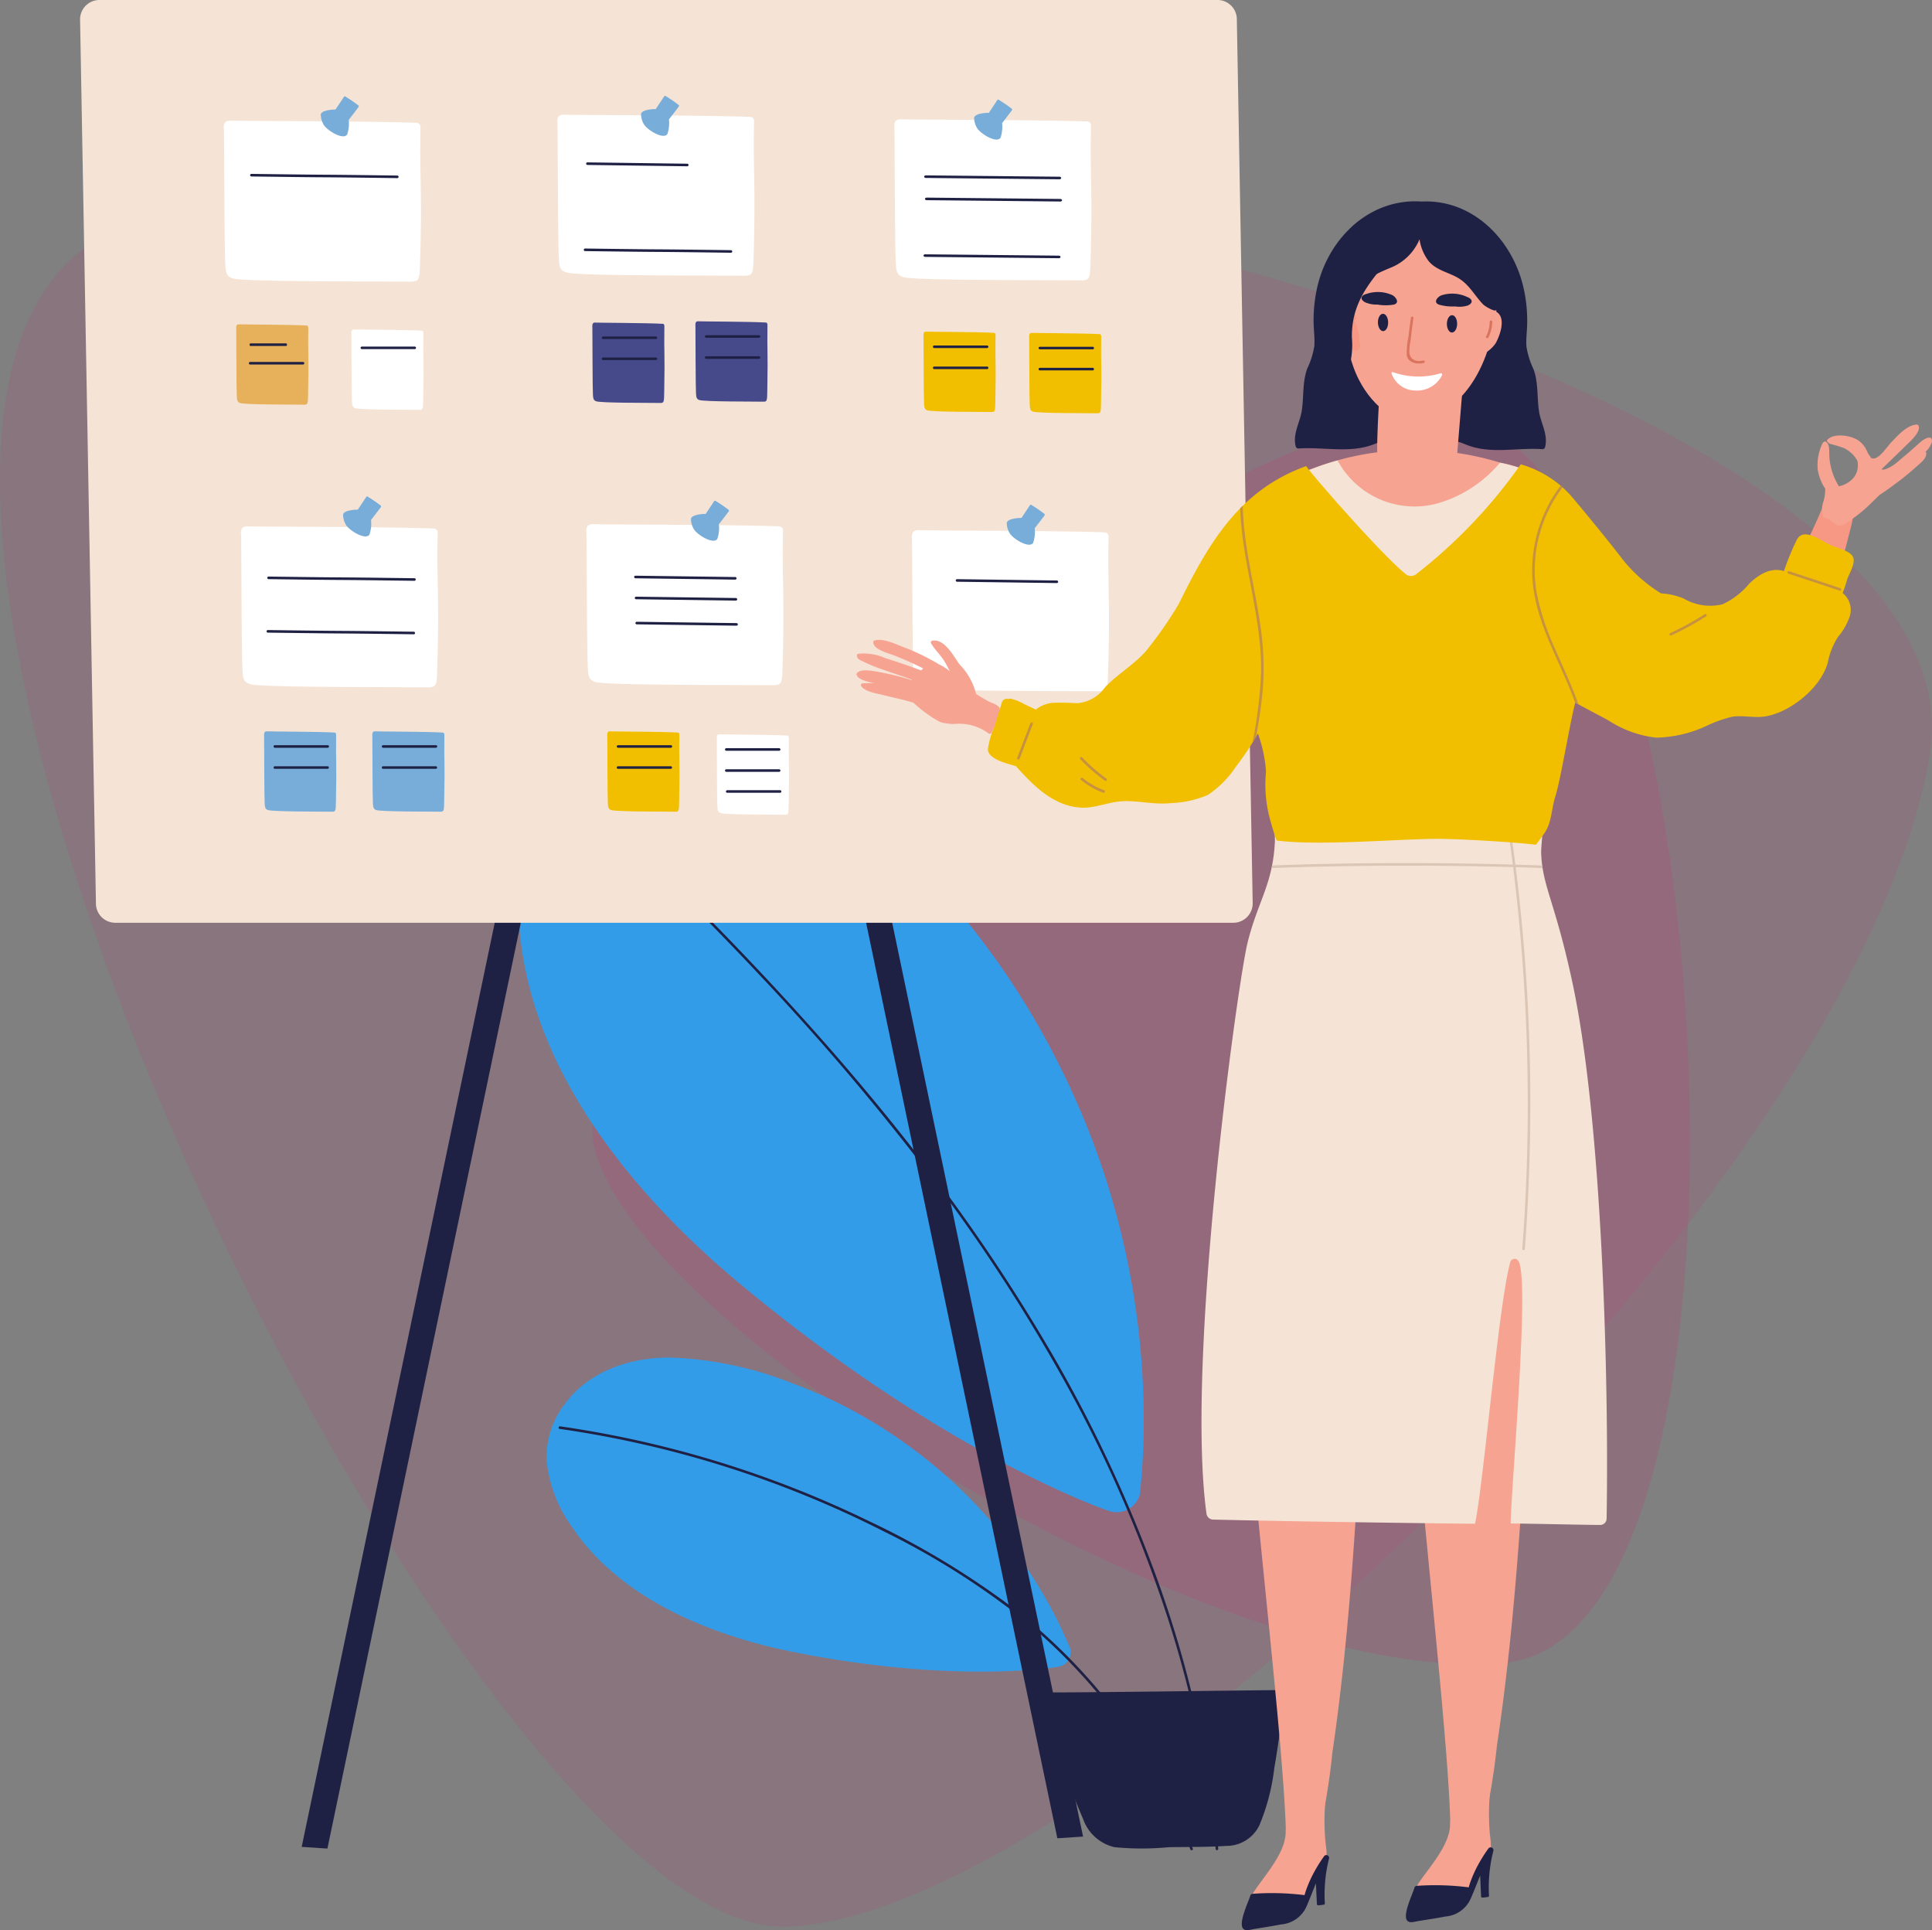 <svg xmlns="http://www.w3.org/2000/svg" width="207.234" height="207" viewBox="0 0 207.234 207">
  <rect x="0" y="0" width="207.234" height="207" fill="#808080" stroke="none"/>
  <g id="Grupo_58709" data-name="Grupo 58709" transform="translate(-437.693 -2093.205)">
    <g id="Grupo_57982" data-name="Grupo 57982" transform="translate(416.977 2110.315)">
      <g id="Grupo_57983" data-name="Grupo 57983" transform="translate(0 0)">
        <path id="Trazado_100598" data-name="Trazado 100598" d="M123.468,0c32.157.283,105.341,144.661,77.62,177.259S-7.646,172.151.251,125.582,91.312-.281,123.468,0Z" transform="translate(227.95 189.509) rotate(180)" fill="#bf3976" opacity="0.15" style="isolation: isolate"/>
        <path id="Trazado_100598-2" data-name="Trazado 100598" d="M78.622,0C99.1.181,145.7,92.118,128.049,112.876S-4.869,109.623.16,79.968,58.145-.179,78.622,0Z" transform="matrix(-0.259, -0.966, 0.966, -0.259, 104.871, 182.105)" fill="#bf3976" opacity="0.2" style="isolation: isolate"/>
      </g>
    </g>
    <g id="Grupo_57981" data-name="Grupo 57981" transform="translate(446.285 2093.205)">
      <g id="Grupo_57978" data-name="Grupo 57978" transform="translate(47.013 78.858)">
        <path id="Trazado_112073" data-name="Trazado 112073" d="M3109.021,1669.682c1.28,15.436,12.368,28.723,23.754,38.176,22.014,18.278,39.106,24.215,39.779,24.358a2.572,2.572,0,0,0,3.03-1.966c.174-1.81.3-3.626.367-5.443a84.922,84.922,0,0,0-9.232-40.89,83.387,83.387,0,0,0-11.685-17.366c-4.74-5.435-10.229-10.619-16.563-14.149-6.17-3.437-13.771-4.854-20.362-1.7a15.217,15.217,0,0,0-7.356,7.01A23.514,23.514,0,0,0,3109.021,1669.682Z" transform="translate(-3108.904 -1648.945)" fill="#339ce9"/>
        <path id="Trazado_112074" data-name="Trazado 112074" d="M3122.384,1908.286c5.2,7.955,15.058,11.887,23.96,13.664,17.213,3.436,28.167,1.65,28.572,1.53a1.578,1.578,0,0,0,1.061-1.945c-.434-1.027-.894-2.045-1.39-3.044a52.092,52.092,0,0,0-16.917-19.367,51.125,51.125,0,0,0-11.374-5.959,39.332,39.332,0,0,0-13.067-2.8c-4.333-.054-8.847,1.4-11.483,5.025a9.333,9.333,0,0,0-1.922,5.93A14.417,14.417,0,0,0,3122.384,1908.286Z" transform="translate(-3116.799 -1823.629)" fill="#339ce9"/>
        <path id="Trazado_112075" data-name="Trazado 112075" d="M3125.677,1664.816c6.6,6.21,13.1,12.526,19.353,19.081,6.2,6.491,12.154,13.215,17.7,20.272a191.131,191.131,0,0,1,15.292,22.406,149.375,149.375,0,0,1,11.309,24.137,119.748,119.748,0,0,1,6.254,25.77q.206,1.665.36,3.335a.138.138,0,0,1-.275.025,117.017,117.017,0,0,0-5.581-26.1,145.352,145.352,0,0,0-10.877-24.511,184.9,184.9,0,0,0-14.709-22.321,265.673,265.673,0,0,0-17.573-20.608c-6.114-6.517-12.482-12.791-18.961-18.942q-1.231-1.169-2.468-2.332C3125.371,1664.907,3125.547,1664.694,3125.677,1664.816Z" transform="translate(-3120.879 -1660.402)" fill="#1f2144"/>
        <path id="Trazado_112076" data-name="Trazado 112076" d="M3124.679,1917.048a112.288,112.288,0,0,1,33.159,10.182,88.822,88.822,0,0,1,15.037,9.01,60.793,60.793,0,0,1,19.66,26.1c.065.166-.2.238-.267.073a60.691,60.691,0,0,0-18.326-24.983,82.913,82.913,0,0,0-14.575-9.127,111.742,111.742,0,0,0-34.762-10.984C3124.43,1917.289,3124.505,1917.023,3124.679,1917.048Z" transform="translate(-3120.193 -1842.935)" fill="#1f2144"/>
        <path id="Trazado_112077" data-name="Trazado 112077" d="M3313.51,2019.393c6.166-.01,20.288-.217,24.6-.253.4,0,.664-.3.6.221-.327,2.718-.654,5.439-1.126,8.121a22.789,22.789,0,0,1-1.6,6.154,3.92,3.92,0,0,1-3.567,2.216c-2.067.14-4.15.1-6.219.142a29.685,29.685,0,0,1-5.757-.006,4.7,4.7,0,0,1-3.371-3.029,58.99,58.99,0,0,1-2.47-6.793,56.428,56.428,0,0,1-1.7-6.55C3312.8,2019.1,3313.109,2019.394,3313.51,2019.393Z" transform="translate(-3256.5 -1916.743)" fill="#1f2144"/>
      </g>
      <path id="Trazado_112078" data-name="Trazado 112078" d="M3027.58,1741.967l-2.759-.182,27.012-129.289,2.758.182Z" transform="translate(-3001.052 -1543.714)" fill="#1f2144"/>
      <path id="Trazado_112079" data-name="Trazado 112079" d="M3247.334,1737.967l2.758-.182L3223.082,1608.5l-2.759.182Z" transform="translate(-3142.51 -1540.819)" fill="#1f2144"/>
      <g id="Grupo_57979" data-name="Grupo 57979" transform="translate(0 0)">
        <path id="Trazado_112080" data-name="Trazado 112080" d="M3062.578,1462.636H2942.56a2.076,2.076,0,0,1-2.03-2.119l-1.7-94.724a2.076,2.076,0,0,1,2.03-2.119h120.018a2.076,2.076,0,0,1,2.03,2.119l1.7,94.724A2.076,2.076,0,0,1,3062.578,1462.636Z" transform="translate(-2938.832 -1363.674)" fill="#f5e4d5"/>
        <path id="Trazado_112081" data-name="Trazado 112081" d="M3145.1,1408.833a.422.422,0,0,0-.415-.415c-4.78-.182-18.846-.188-19.949-.23-.909-.035-.72.8-.718.947.046,3.328.037,13.128.165,14.741.057.717.167,1.076.9,1.255,1.4.34,15.422.286,18.875.322,1.094.011,1.036-.288,1.094-2.131C3145.289,1415.648,3144.978,1414.408,3145.1,1408.833Z" transform="translate(-3072.811 -1395.883)" fill="#fff"/>
        <path id="Trazado_112082" data-name="Trazado 112082" d="M3275.855,1410.628a.421.421,0,0,0-.414-.415c-4.779-.182-18.846-.188-19.949-.23-.909-.035-.72.8-.718.947.045,3.329.037,13.129.165,14.741.057.717.166,1.076.9,1.255,1.4.34,15.422.286,18.874.322,1.095.012,1.037-.288,1.095-2.13C3276.049,1417.443,3275.737,1416.2,3275.855,1410.628Z" transform="translate(-3167.425 -1397.181)" fill="#fff"/>
        <path id="Trazado_112083" data-name="Trazado 112083" d="M3156.345,1567.689a.421.421,0,0,0-.415-.415c-4.779-.182-18.846-.188-19.948-.23-.909-.035-.72.8-.718.947.045,3.328.037,13.128.165,14.741.056.717.166,1.076.9,1.255,1.4.34,15.422.286,18.875.322,1.094.012,1.037-.288,1.094-2.131C3156.539,1574.5,3156.228,1573.263,3156.345,1567.689Z" transform="translate(-3080.951 -1510.826)" fill="#fff"/>
        <path id="Trazado_112084" data-name="Trazado 112084" d="M3022.354,1568.528a.422.422,0,0,0-.415-.415c-4.779-.182-18.846-.188-19.949-.23-.908-.035-.72.8-.718.947.045,3.328.037,13.128.165,14.741.057.717.166,1.076.9,1.255,1.4.34,15.423.286,18.875.322,1.094.012,1.037-.288,1.094-2.131C3022.548,1575.343,3022.236,1574.1,3022.354,1568.528Z" transform="translate(-2984 -1511.433)" fill="#fff"/>
        <path id="Trazado_112085" data-name="Trazado 112085" d="M3015.7,1411.128a.422.422,0,0,0-.415-.415c-4.78-.182-18.847-.188-19.95-.23-.909-.035-.719.8-.717.947.045,3.328.037,13.128.165,14.741.057.718.166,1.076.9,1.255,1.4.34,15.422.286,18.875.322,1.094.011,1.037-.288,1.094-2.131C3015.9,1417.942,3015.586,1416.7,3015.7,1411.128Z" transform="translate(-2979.188 -1397.542)" fill="#fff"/>
        <path id="Trazado_112086" data-name="Trazado 112086" d="M3282.675,1570.027a.422.422,0,0,0-.415-.415c-4.78-.182-18.846-.188-19.949-.23-.909-.035-.72.8-.718.947.045,3.328.037,13.129.165,14.741.057.717.166,1.076.9,1.255,1.395.34,15.422.286,18.875.322,1.094.011,1.036-.288,1.094-2.131C3282.869,1576.842,3282.558,1575.6,3282.675,1570.027Z" transform="translate(-3172.36 -1512.517)" fill="#fff"/>
        <path id="Trazado_112087" data-name="Trazado 112087" d="M3157.321,1410.97a17.542,17.542,0,0,0-1.571,2.136c-.094.152.145.29.239.139a17.115,17.115,0,0,1,1.527-2.08C3157.632,1411.031,3157.437,1410.835,3157.321,1410.97Z" transform="translate(-3095.772 -1397.863)" fill="#fff"/>
        <path id="Trazado_112088" data-name="Trazado 112088" d="M3160.5,1401.822a15.767,15.767,0,0,0-1.409-.963c-.1-.063-.165.073-.26.219-.182.281-.61.914-.794,1.192-.114-.022-1.467.026-1.573.512a2.155,2.155,0,0,0,.331,1.146c.431.648,2.109,1.632,2.5,1.008a3.62,3.62,0,0,0,.166-1.565q.536-.685,1.059-1.381A.138.138,0,0,0,3160.5,1401.822Z" transform="translate(-3096.297 -1390.568)" fill="#78add9"/>
        <path id="Trazado_112089" data-name="Trazado 112089" d="M3180.365,1574.387a17.655,17.655,0,0,0-1.571,2.137c-.094.152.145.29.239.14a17.1,17.1,0,0,1,1.528-2.081C3180.676,1574.448,3180.481,1574.252,3180.365,1574.387Z" transform="translate(-3112.446 -1516.106)" fill="#fff"/>
        <path id="Trazado_112090" data-name="Trazado 112090" d="M3179.877,1558.905a15.693,15.693,0,0,0-1.41-.964c-.1-.063-.165.073-.26.219-.182.282-.609.914-.794,1.192-.114-.022-1.467.026-1.573.513a2.16,2.16,0,0,0,.331,1.146c.432.648,2.11,1.632,2.5,1.008a3.622,3.622,0,0,0,.165-1.565q.537-.685,1.059-1.381A.138.138,0,0,0,3179.877,1558.905Z" transform="translate(-3110.318 -1504.229)" fill="#78add9"/>
        <path id="Trazado_112091" data-name="Trazado 112091" d="M3041.706,1566.393a17.632,17.632,0,0,0-1.571,2.137c-.094.151.145.29.239.14a17.12,17.12,0,0,1,1.527-2.081C3042.017,1566.454,3041.822,1566.257,3041.706,1566.393Z" transform="translate(-3012.116 -1510.322)" fill="#fff"/>
        <path id="Trazado_112092" data-name="Trazado 112092" d="M3044.885,1557.244a15.644,15.644,0,0,0-1.41-.964c-.1-.063-.164.073-.259.219-.183.281-.609.914-.794,1.192-.113-.022-1.466.025-1.573.513a2.161,2.161,0,0,0,.331,1.146c.432.648,2.111,1.632,2.5,1.008a3.611,3.611,0,0,0,.166-1.565q.537-.685,1.058-1.381A.138.138,0,0,0,3044.885,1557.244Z" transform="translate(-3012.641 -1503.027)" fill="#78add9"/>
        <path id="Trazado_112093" data-name="Trazado 112093" d="M3286.581,1412.431a17.644,17.644,0,0,0-1.571,2.136c-.094.151.145.29.239.14a17.176,17.176,0,0,1,1.527-2.081C3286.891,1412.492,3286.7,1412.3,3286.581,1412.431Z" transform="translate(-3189.3 -1398.92)" fill="#fff"/>
        <path id="Trazado_112094" data-name="Trazado 112094" d="M3289.76,1403.282a15.676,15.676,0,0,0-1.41-.963c-.1-.064-.165.073-.259.219-.183.281-.609.914-.794,1.192-.113-.022-1.466.025-1.573.512a2.154,2.154,0,0,0,.331,1.146c.432.648,2.109,1.632,2.5,1.008a3.628,3.628,0,0,0,.166-1.566q.536-.685,1.058-1.381A.138.138,0,0,0,3289.76,1403.282Z" transform="translate(-3189.825 -1391.625)" fill="#78add9"/>
        <path id="Trazado_112095" data-name="Trazado 112095" d="M3299.235,1569.6a17.543,17.543,0,0,0-1.571,2.137c-.095.151.145.29.239.14a17.087,17.087,0,0,1,1.528-2.081C3299.545,1569.666,3299.35,1569.469,3299.235,1569.6Z" transform="translate(-3198.456 -1512.646)" fill="#fff"/>
        <path id="Trazado_112096" data-name="Trazado 112096" d="M3302.413,1560.456a15.6,15.6,0,0,0-1.409-.963c-.1-.063-.165.073-.259.219-.183.282-.61.914-.794,1.192-.114-.022-1.466.026-1.573.513a2.167,2.167,0,0,0,.331,1.146c.432.648,2.11,1.632,2.5,1.008a3.621,3.621,0,0,0,.166-1.565c.357-.457.712-.916,1.058-1.381A.138.138,0,0,0,3302.413,1560.456Z" transform="translate(-3198.981 -1505.351)" fill="#78add9"/>
        <path id="Trazado_112097" data-name="Trazado 112097" d="M3033.057,1411.165a17.667,17.667,0,0,0-1.571,2.136c-.094.151.145.29.239.14a17.117,17.117,0,0,1,1.528-2.081C3033.368,1411.226,3033.173,1411.03,3033.057,1411.165Z" transform="translate(-3005.858 -1398.004)" fill="#fff"/>
        <path id="Trazado_112098" data-name="Trazado 112098" d="M3036.236,1402.016a15.537,15.537,0,0,0-1.41-.964c-.1-.063-.165.073-.259.219-.183.282-.61.914-.794,1.192-.114-.022-1.467.025-1.573.512a2.169,2.169,0,0,0,.331,1.146c.432.648,2.11,1.632,2.5,1.007a3.627,3.627,0,0,0,.166-1.565q.536-.685,1.058-1.381A.138.138,0,0,0,3036.236,1402.016Z" transform="translate(-3006.383 -1390.708)" fill="#78add9"/>
        <path id="Trazado_112099" data-name="Trazado 112099" d="M3020.606,1431.317c-11.334-.151-4.314-.027-15.648-.178a.138.138,0,0,0,0,.277c11.333.151,4.314.026,15.648.177A.138.138,0,0,0,3020.606,1431.317Z" transform="translate(-2986.582 -1412.49)" fill="#1f2144"/>
        <path id="Trazado_112100" data-name="Trazado 112100" d="M3027.255,1587.544c-11.333-.151-4.313-.027-15.647-.178a.138.138,0,0,0,0,.276c11.334.151,4.314.027,15.647.178A.138.138,0,0,0,3027.255,1587.544Z" transform="translate(-2991.393 -1525.531)" fill="#1f2144"/>
        <path id="Trazado_112101" data-name="Trazado 112101" d="M3027,1608.294c-11.333-.151-4.313-.027-15.647-.178a.138.138,0,0,0,0,.277c11.334.151,4.314.027,15.647.178A.138.138,0,0,0,3027,1608.294Z" transform="translate(-2991.213 -1540.545)" fill="#1f2144"/>
        <path id="Trazado_112102" data-name="Trazado 112102" d="M3146.055,1426.815l-10.707-.143a.138.138,0,0,0,0,.276l10.707.143A.138.138,0,0,0,3146.055,1426.815Z" transform="translate(-3080.929 -1409.258)" fill="#1f2144"/>
        <path id="Trazado_112103" data-name="Trazado 112103" d="M3164.68,1587.171l-10.706-.143a.138.138,0,0,0,0,.277l10.706.143A.138.138,0,0,0,3164.68,1587.171Z" transform="translate(-3094.406 -1525.286)" fill="#1f2144"/>
        <path id="Trazado_112104" data-name="Trazado 112104" d="M3164.93,1595.3l-10.707-.143a.138.138,0,0,0,0,.276l10.707.143A.138.138,0,0,0,3164.93,1595.3Z" transform="translate(-3094.586 -1531.165)" fill="#1f2144"/>
        <path id="Trazado_112105" data-name="Trazado 112105" d="M3165.181,1605.046l-10.707-.143a.138.138,0,0,0,0,.276l10.707.143A.138.138,0,0,0,3165.181,1605.046Z" transform="translate(-3094.768 -1538.22)" fill="#1f2144"/>
        <path id="Trazado_112106" data-name="Trazado 112106" d="M3280.869,1431.859l-14.34-.143c-.238,0-.238.274,0,.276l14.34.143C3281.107,1432.138,3281.107,1431.861,3280.869,1431.859Z" transform="translate(-3175.814 -1412.907)" fill="#1f2144"/>
        <path id="Trazado_112107" data-name="Trazado 112107" d="M3281.2,1440.484l-14.34-.143c-.239,0-.239.274,0,.276l14.34.143C3281.442,1440.763,3281.442,1440.486,3281.2,1440.484Z" transform="translate(-3176.056 -1419.148)" fill="#1f2144"/>
        <path id="Trazado_112108" data-name="Trazado 112108" d="M3280.622,1462.484l-14.34-.143c-.239,0-.239.274,0,.276l14.34.143C3280.86,1462.763,3280.86,1462.487,3280.622,1462.484Z" transform="translate(-3175.635 -1435.067)" fill="#1f2144"/>
        <path id="Trazado_112109" data-name="Trazado 112109" d="M3150.08,1460.267c-11.334-.151-4.314-.026-15.648-.177a.138.138,0,0,0,0,.276c11.334.151,4.314.026,15.648.177A.138.138,0,0,0,3150.08,1460.267Z" transform="translate(-3080.266 -1433.437)" fill="#1f2144"/>
        <path id="Trazado_112110" data-name="Trazado 112110" d="M3289.468,1588.514l-10.707-.143a.138.138,0,0,0,0,.276l10.707.143A.138.138,0,0,0,3289.468,1588.514Z" transform="translate(-3184.698 -1526.258)" fill="#1f2144"/>
        <path id="Trazado_112111" data-name="Trazado 112111" d="M3051.8,1491.861c0-.132-.072-.233-.152-.237-1.751-.1-6.906-.107-7.31-.132-.333-.02-.264.456-.263.542.016,1.9.013,6.256.06,7.177.021.41.061.615.331.718.511.194,5.652.164,6.917.184.4.006.38-.165.4-1.219C3051.867,1494.507,3051.753,1495.048,3051.8,1491.861Z" transform="translate(-3014.975 -1456.159)" fill="#fff"/>
        <path id="Trazado_112112" data-name="Trazado 112112" d="M3193.607,1648.937c0-.132-.071-.232-.152-.237-1.751-.1-6.906-.108-7.311-.132-.333-.02-.264.456-.263.542.017,1.9.013,6.256.06,7.177.021.41.061.615.331.718.511.195,5.651.164,6.917.185.4.006.38-.165.4-1.219C3193.677,1651.583,3193.563,1652.124,3193.607,1648.937Z" transform="translate(-3117.584 -1569.814)" fill="#fff"/>
        <path id="Trazado_112113" data-name="Trazado 112113" d="M3185.3,1488.694c0-.132-.071-.232-.152-.237-1.751-.1-6.906-.108-7.311-.132-.333-.02-.264.456-.263.542.017,1.9.014,6.256.06,7.178.021.41.061.615.331.718.511.194,5.651.163,6.917.184.4.007.38-.164.4-1.218C3185.366,1491.34,3185.253,1491.881,3185.3,1488.694Z" transform="translate(-3111.571 -1453.868)" fill="#464a8a"/>
        <path id="Trazado_112114" data-name="Trazado 112114" d="M3007.129,1489.861c0-.132-.071-.233-.152-.237-1.751-.1-6.906-.108-7.311-.132-.333-.02-.264.456-.263.542.017,1.9.013,6.255.06,7.177.021.41.061.615.331.718.511.195,5.652.164,6.917.184.4.006.38-.165.4-1.218C3007.2,1492.507,3007.086,1493.048,3007.129,1489.861Z" transform="translate(-2982.655 -1454.712)" fill="#e7b05b"/>
        <path id="Trazado_112115" data-name="Trazado 112115" d="M3053.495,1498.121l-5.667,0a.138.138,0,0,0,0,.276l5.667,0A.138.138,0,0,0,3053.495,1498.121Z" transform="translate(-3017.602 -1460.954)" fill="#1f2144"/>
        <path id="Trazado_112116" data-name="Trazado 112116" d="M3181.412,1493.983l5.667,0a.138.138,0,0,0,0-.276l-5.667,0A.138.138,0,0,0,3181.412,1493.983Zm5.667,1.985-5.667,0a.138.138,0,0,0,0,.276l5.667,0A.138.138,0,0,0,3187.078,1495.967Z" transform="translate(-3114.258 -1457.761)" fill="#1f2144"/>
        <path id="Trazado_112117" data-name="Trazado 112117" d="M3151.107,1647.77c0-.132-.071-.232-.152-.237-1.751-.1-6.907-.107-7.311-.131-.333-.02-.263.456-.262.541.016,1.9.013,6.256.06,7.178.021.41.061.615.331.718.511.194,5.652.164,6.917.184.4.007.38-.164.4-1.218C3151.177,1650.416,3151.063,1650.957,3151.107,1647.77Z" transform="translate(-3086.833 -1568.97)" fill="#f1bf00"/>
        <path id="Trazado_112118" data-name="Trazado 112118" d="M3147.222,1653.058l5.667,0a.138.138,0,0,0,0-.276l-5.667,0A.138.138,0,0,0,3147.222,1653.058Zm5.667,1.984-5.667,0a.138.138,0,0,0,0,.276l5.667,0A.138.138,0,0,0,3152.889,1655.043Z" transform="translate(-3089.52 -1572.864)" fill="#1f2144"/>
        <path id="Trazado_112119" data-name="Trazado 112119" d="M3059.94,1647.77c0-.132-.071-.232-.152-.237-1.751-.1-6.906-.107-7.311-.131-.333-.02-.264.456-.263.541.017,1.9.013,6.256.06,7.178.021.41.061.615.331.718.512.194,5.652.164,6.917.184.4.007.379-.164.4-1.218C3060.011,1650.416,3059.9,1650.957,3059.94,1647.77Z" transform="translate(-3020.867 -1568.97)" fill="#78add9"/>
        <path id="Trazado_112120" data-name="Trazado 112120" d="M3056.055,1653.058l5.667,0a.138.138,0,0,0,0-.276l-5.667,0A.138.138,0,0,0,3056.055,1653.058Zm5.667,1.984-5.667,0a.138.138,0,0,0,0,.276l5.667,0A.138.138,0,0,0,3061.722,1655.043Z" transform="translate(-3023.554 -1572.864)" fill="#1f2144"/>
        <path id="Trazado_112121" data-name="Trazado 112121" d="M3017.94,1647.77c0-.132-.071-.232-.152-.237-1.751-.1-6.906-.107-7.31-.131-.333-.02-.264.456-.263.541.016,1.9.013,6.256.06,7.178.021.41.061.615.33.718.511.194,5.652.164,6.917.184.4.007.38-.164.4-1.218C3018.011,1650.416,3017.9,1650.957,3017.94,1647.77Z" transform="translate(-2990.478 -1568.97)" fill="#78add9"/>
        <path id="Trazado_112122" data-name="Trazado 112122" d="M3014.055,1653.058l5.667,0a.138.138,0,0,0,0-.276l-5.667,0A.138.138,0,0,0,3014.055,1653.058Zm5.667,1.984-5.667,0a.138.138,0,0,0,0,.276l5.667,0A.138.138,0,0,0,3019.722,1655.043Z" transform="translate(-2993.165 -1572.864)" fill="#1f2144"/>
        <path id="Trazado_112123" data-name="Trazado 112123" d="M3145.3,1489.194c0-.132-.071-.232-.152-.237-1.752-.1-6.906-.108-7.31-.132-.333-.02-.264.457-.263.542.017,1.9.014,6.256.06,7.177.021.41.061.615.331.718.511.194,5.651.163,6.917.184.4.007.379-.165.4-1.218C3145.367,1491.84,3145.253,1492.381,3145.3,1489.194Z" transform="translate(-3082.628 -1454.229)" fill="#464a8a"/>
        <path id="Trazado_112124" data-name="Trazado 112124" d="M3141.411,1494.483l5.667,0a.138.138,0,0,0,0-.276l-5.667,0A.138.138,0,0,0,3141.411,1494.483Zm5.667,1.984-5.667,0a.138.138,0,0,0,0,.276l5.667,0A.138.138,0,0,0,3147.078,1496.467Z" transform="translate(-3085.315 -1458.123)" fill="#1f2144"/>
        <path id="Trazado_112125" data-name="Trazado 112125" d="M3273.8,1492.695c0-.132-.071-.232-.152-.237-1.752-.1-6.907-.108-7.311-.132-.333-.02-.264.457-.263.542.017,1.9.013,6.256.06,7.178.021.41.061.615.331.718.511.194,5.652.163,6.917.184.4.007.379-.165.4-1.218C3273.867,1495.34,3273.753,1495.881,3273.8,1492.695Z" transform="translate(-3175.607 -1456.762)" fill="#f1bf00"/>
        <path id="Trazado_112126" data-name="Trazado 112126" d="M3269.912,1497.983l5.667,0a.138.138,0,0,0,0-.276l-5.667,0A.138.138,0,0,0,3269.912,1497.983Zm5.667,1.984-5.667,0a.138.138,0,0,0,0,.276l5.667,0A.138.138,0,0,0,3275.578,1499.967Z" transform="translate(-3178.294 -1460.656)" fill="#1f2144"/>
        <path id="Trazado_112127" data-name="Trazado 112127" d="M3314.8,1493.194c0-.131-.071-.232-.152-.237-1.752-.1-6.906-.108-7.31-.132-.333-.02-.264.456-.263.542.017,1.9.013,6.256.06,7.178.021.41.061.615.33.718.511.194,5.652.163,6.917.184.4.007.38-.164.4-1.218C3314.867,1495.84,3314.753,1496.381,3314.8,1493.194Z" transform="translate(-3205.273 -1457.124)" fill="#f1bf00"/>
        <path id="Trazado_112128" data-name="Trazado 112128" d="M3310.911,1498.483l5.667,0a.138.138,0,0,0,0-.276l-5.667,0A.138.138,0,0,0,3310.911,1498.483Zm5.667,1.984-5.667,0a.138.138,0,0,0,0,.276l5.667,0A.138.138,0,0,0,3316.578,1500.467Z" transform="translate(-3207.961 -1461.018)" fill="#1f2144"/>
        <path id="Trazado_112129" data-name="Trazado 112129" d="M3189.222,1654.225l5.667,0a.138.138,0,0,0,0-.276l-5.667,0A.138.138,0,0,0,3189.222,1654.225Zm5.667,1.984-5.667,0a.138.138,0,0,0,0,.276l5.667,0A.138.138,0,0,0,3194.888,1656.209Zm.1,2.246-5.667,0a.138.138,0,0,0,0,.276l5.667,0A.138.138,0,0,0,3194.992,1658.455Z" transform="translate(-3119.909 -1573.708)" fill="#1f2144"/>
        <path id="Trazado_112130" data-name="Trazado 112130" d="M3010.141,1498.9l-5.667,0a.138.138,0,0,0,0,.276l5.667,0A.138.138,0,0,0,3010.141,1498.9Zm-5.635-1.713,3.823,0c.12,0,.12-.276,0-.276l-3.823,0C3004.385,1496.915,3004.385,1497.191,3004.505,1497.192Z" transform="translate(-2986.232 -1460.083)" fill="#1f2144"/>
      </g>
      <g id="Grupo_57980" data-name="Grupo 57980" transform="translate(83.272 21.587)">
        <path id="Trazado_112131" data-name="Trazado 112131" d="M3435,1542.455c-.156-.092-.315-.177-.472-.266a1.045,1.045,0,0,0-.3-.3,16.91,16.91,0,0,0-5.855-2.337,31.153,31.153,0,0,0-11.116-1.3,30.236,30.236,0,0,0-8.8,1.881c-1.072.409-2.742.847-3.1,2.112a1.613,1.613,0,0,0-.009.841,1.067,1.067,0,0,0,.07,1.006,1.99,1.99,0,0,0-.478,1,1.121,1.121,0,0,0,1.36,1.36c.388-.107.777-.211,1.165-.316a25.636,25.636,0,0,0,4.583,3.972,1.548,1.548,0,0,0,1.654,1.053,12.641,12.641,0,0,0,3.165,1.522,1.693,1.693,0,0,0,2.229,1.083,1.293,1.293,0,0,0,1.871.322c.1-.079.2-.161.306-.24l0,0,.022-.021a40.219,40.219,0,0,0,4.241-3.775c1.374-1.052,2.709-2.152,3.995-3.313a1.548,1.548,0,0,0-.244-2.338,1.309,1.309,0,0,0-.106-.155c1.756.093,3.51.192,5.26.269A1.114,1.114,0,0,0,3435,1542.455Zm-21.223,4.714q-.138.122-.273.248c-.12-.083-.238-.169-.356-.255.1,0,.2-.015.294-.022Z" transform="translate(-3359.353 -1511.529)" fill="#f7a392"/>
        <path id="Trazado_112132" data-name="Trazado 112132" d="M3436.4,1464.27c-.226-1.519-.049-3.057-.595-4.521a8.731,8.731,0,0,1-.748-2.394c-.063-.809.061-1.626.076-2.435a15.944,15.944,0,0,0-.431-4.055c-1.223-5.056-5.431-9.31-10.844-9.076-.1,0-.149-.006-.219-.01-5.454-.281-9.752,3.936-10.981,9.017a15.946,15.946,0,0,0-.431,4.056c.016.809.139,1.625.076,2.435a8.73,8.73,0,0,1-.749,2.394c-.545,1.465-.368,3-.594,4.521-.2,1.322-1.012,2.521-.645,3.875a.279.279,0,0,0,.267.2c2.854-.2,5.659.6,8.349-.549,1.481-.635,4.681-.874,4.7-2.954.034,0,.069,0,.1,0-.059,2.148,3.2,2.386,4.7,3.028,2.691,1.154,5.5.351,8.35.549a.28.28,0,0,0,.267-.2C3437.41,1466.791,3436.6,1465.592,3436.4,1464.27Z" transform="translate(-3363.187 -1441.764)" fill="#1f2144"/>
        <path id="Trazado_112133" data-name="Trazado 112133" d="M3533.469,1553.739a.744.744,0,0,0-.213.07c.083-.712-.953-1.2-1.266-.455-2.318,5.557-4.9,11.74-10.52,14.7-2.471,1.3-11.08,2.738-13.717-9.131-.063-.282-2.345,3.9-2.577,4.065l-3.156,2.209c-.71.5-1.885,1.047-2.239,1.912-.563,1.378-.711-1.106,0,0,8.491,13.218,19.76,10.641,23.366,8.63,3.7-2.062,6.5-6.519,8.3-10.225a35.989,35.989,0,0,0,2.6-7.29C3534.235,1557.437,3535.536,1553.416,3533.469,1553.739Z" transform="translate(-3427.644 -1522.236)" fill="#f79884"/>
        <path id="Trazado_112134" data-name="Trazado 112134" d="M3390.633,1842.423c.057,9.939,4.406,43.913,4.462,53.852a.72.72,0,0,0,.507.667c1.613.632,2.833-.73,3.219-2.172a69.722,69.722,0,0,0,1.233-7.8c1.352-9.22,2.1-18.473,2.672-27.769.59-9.57,1.591-19.1,3.065-28.577.135-.871-1.2-1.245-1.333-.369-.064.415-.126.83-.188,1.244a11.312,11.312,0,0,0-5.222,1.263c-1.667,1.028-3.9-7.338-4.272-5.5C3392.841,1836.863,3390.576,1832.687,3390.633,1842.423Z" transform="translate(-3349.013 -1720.506)" fill="#f7a392"/>
        <path id="Trazado_112135" data-name="Trazado 112135" d="M3392.745,2068.964a4.543,4.543,0,0,0,1.96-.386,17.378,17.378,0,0,0,2.381-.822c1.2-.552,1.782-2.956,2.523-3.993,1-1.392,1.018-1.514.807-3.17a23.737,23.737,0,0,1,.258-6.493c.051-.349-.482-.5-.533-.145-.158,1.091-.316,2.187-.39,3.288a.288.288,0,0,0-.072,0c-1.3.211-3.546.49-3.54,2.215.009,2.868-3.738,6.1-3.889,7.5C3392.178,2067.626,3391.838,2068.745,3392.745,2068.964Z" transform="translate(-3350.096 -1884.581)" fill="#f7a392"/>
        <path id="Trazado_112136" data-name="Trazado 112136" d="M3389.783,2091.3c.279.252.811.054,1.113.006.979-.159,1.965-.312,2.939-.5a3.244,3.244,0,0,0,2.7-1.9c.375-.847.677-1.68,1.017-2.5l.109,2.219a.14.14,0,0,0,.139.138,5.3,5.3,0,0,0,.612-.075.139.139,0,0,0,.1-.134,15.7,15.7,0,0,1,.442-4.778.3.3,0,0,0-.523-.281,16.1,16.1,0,0,0-1.09,1.743,13.569,13.569,0,0,0-.82,1.833c-.071.2-.13.4-.189.6a.3.3,0,0,0-.029-.008,28.319,28.319,0,0,0-5.566-.136.289.289,0,0,0-.222.194C3390.34,2088.368,3389.159,2090.734,3389.783,2091.3Z" transform="translate(-3348.268 -1906.009)" fill="#1f2144"/>
        <path id="Trazado_112137" data-name="Trazado 112137" d="M3455.068,1839.378c.025,9.939,4.261,43.927,4.285,53.866a.72.72,0,0,0,.5.669c1.611.637,2.836-.721,3.226-2.162a69.658,69.658,0,0,0,1.259-7.8c1.382-9.216,2.159-18.466,2.763-27.76.622-9.568,1.655-19.1,3.159-28.567.139-.871-1.192-1.249-1.331-.373-.066.414-.128.829-.192,1.244a11.315,11.315,0,0,0-5.226,1.246c-1.67,1.022-3.878-7.351-4.255-5.511C3457.294,1833.825,3455.044,1829.641,3455.068,1839.378Z" transform="translate(-3395.637 -1718.312)" fill="#f7a392"/>
        <path id="Trazado_112138" data-name="Trazado 112138" d="M3413.787,1689.013c-1.854-8.723-3.243-10.389-3.375-13.975-.041-1.1.594-5.257.138-6.289-.5-1.141-28.745-1.212-28.795-1.175-.132-.71.133,5.441.092,6.266-.226,4.585-1.89,6.467-2.948,10.873-1.072,4.463-6.635,44.644-4.393,61.091a.74.74,0,0,0,.692.69c8.21.193,18.519.343,28.122.45.948-4.647,2.516-23.5,3.781-28.079a.479.479,0,0,1,.862-.113c1.271,1.791-.761,24.045-.822,28.158,2.477.024,7.376.144,9.6.161a.688.688,0,0,0,.69-.693C3417.692,1731.429,3416.938,1703.83,3413.787,1689.013Z" transform="translate(-3336.964 -1605.112)" fill="#f5e4d5"/>
        <path id="Trazado_112139" data-name="Trazado 112139" d="M3456.443,2065.959a4.54,4.54,0,0,0,1.961-.38,17.35,17.35,0,0,0,2.385-.814c1.2-.548,1.791-2.95,2.536-3.985,1-1.388,1.022-1.51.817-3.167a23.7,23.7,0,0,1,.281-6.492c.051-.349-.481-.5-.533-.147-.162,1.09-.324,2.186-.4,3.287a.266.266,0,0,0-.072,0c-1.3.207-3.547.478-3.547,2.2,0,2.868-3.757,6.087-3.913,7.485C3455.881,2064.619,3455.536,2065.736,3456.443,2065.959Z" transform="translate(-3396.188 -1882.425)" fill="#f7a392"/>
        <path id="Trazado_112140" data-name="Trazado 112140" d="M3453.466,2088.289c.278.253.811.057,1.114.009.98-.155,1.965-.306,2.94-.491a3.246,3.246,0,0,0,2.707-1.893c.377-.846.682-1.678,1.025-2.493l.1,2.219a.14.14,0,0,0,.138.138,5.235,5.235,0,0,0,.613-.073.138.138,0,0,0,.1-.133,15.685,15.685,0,0,1,.458-4.777.3.3,0,0,0-.523-.283,16.13,16.13,0,0,0-1.1,1.74,13.517,13.517,0,0,0-.826,1.83c-.071.2-.131.4-.191.6-.011,0-.017-.007-.028-.008a28.362,28.362,0,0,0-5.566-.155.29.29,0,0,0-.222.193C3454.034,2085.362,3452.844,2087.724,3453.466,2088.289Z" transform="translate(-3394.349 -1903.854)" fill="#1f2144"/>
        <path id="Trazado_112141" data-name="Trazado 112141" d="M3445.822,1456.987c.013-1.731-.793-2.455-2.183-3.206-7.492-4.051-14.218-.347-14.264.717-.188,4.326-.558,9.843,1.451,13.753,1.5,2.926,4.447,5.518,7.809,4.077C3442.143,1470.827,3445.753,1466.593,3445.822,1456.987Z" transform="translate(-3376.934 -1449.12)" fill="#f7a392"/>
        <path id="Trazado_112142" data-name="Trazado 112142" d="M3624.595,1531.315a2.39,2.39,0,0,0,.694-1.089c.06-.854-.937-.223-1.233.041-.623.554-1.235,1.11-1.878,1.642-.322.267-.638.549-.975.8-.165.122-1.1.692-1.314.464.886-.855,1.773-1.709,2.651-2.572.365-.358,1.617-1.448,1.3-2.091a.194.194,0,0,0-.2-.113c-1.022.043-2.057,1.208-2.712,1.894-.437.458-1.1,1.5-1.716,1.708a.552.552,0,0,1-.447-.024,4.867,4.867,0,0,1-.367-.55,3.89,3.89,0,0,0-.208-.427c-.015-.036-.031-.07-.046-.107a.162.162,0,0,0-.07-.083,2.434,2.434,0,0,0-1.058-.918c-.8-.358-2.275-.556-2.945.128a.162.162,0,0,0,.072.27c.064.118.117.141.291.2a11.9,11.9,0,0,1,1.43.437,3.31,3.31,0,0,1,1.411,1.323,2.138,2.138,0,0,1-.4,1.855,2.78,2.78,0,0,1-1.579.911.167.167,0,0,0-.025-.06,6.782,6.782,0,0,1-.987-3.081c-.052-.472.1-1.337-.364-1.629a.191.191,0,0,0-.235.023.182.182,0,0,0-.119.1,5.317,5.317,0,0,0-.533,2.846,5.065,5.065,0,0,0,.8,2.051,4.355,4.355,0,0,1-.23,1.514,2.268,2.268,0,0,0-.016,1.306.232.232,0,0,0-.009.072l0,.058a.184.184,0,0,0,.158.159h.044a.2.2,0,0,0,.037-.007.685.685,0,0,0,.134.072.176.176,0,0,0,.109.006c.258.177.594.48.722.554a1.508,1.508,0,0,0,.493.249,1.467,1.467,0,0,0,.867-.326,16.343,16.343,0,0,0,2.923-2.4c.187-.184.4-.378.607-.584.629-.4,1.231-.847,1.8-1.271q1.11-.82,2.135-1.746c.413-.373,1.062-.822,1.073-1.429A.194.194,0,0,0,3624.595,1531.315Z" transform="translate(-3509.921 -1504.449)" fill="#f7a392"/>
        <path id="Trazado_112143" data-name="Trazado 112143" d="M3450.677,1503.871l1.178-14.421c0-.549-1.307,1.239-1.77,1.572a12.9,12.9,0,0,1-7.039,2.509.809.809,0,0,0-.231.061c-.394,0-.361.187-.359.695.012,3.235-.718,9.492.008,12.671.188.825.378-.417,1.242-.044a8.853,8.853,0,0,0,2.3.2c.818.07.725-.019,1.543.05.893.076,2.034.729,2.792.008C3451.08,1506.467,3450.681,1504.719,3450.677,1503.871Z" transform="translate(-3386.285 -1476.193)" fill="#f7a392"/>
        <path id="Trazado_112144" data-name="Trazado 112144" d="M3443.525,1486.333c.008.514-.232.934-.534.938s-.555-.408-.562-.923.232-.934.535-.938S3443.518,1485.819,3443.525,1486.333Z" transform="translate(-3386.491 -1473.345)" fill="#1f2144"/>
        <path id="Trazado_112145" data-name="Trazado 112145" d="M3470.288,1486.89c-.006.514-.256.928-.559.925s-.544-.423-.539-.937.256-.928.559-.925S3470.293,1486.376,3470.288,1486.89Z" transform="translate(-3405.855 -1473.738)" fill="#1f2144"/>
        <path id="Trazado_112146" data-name="Trazado 112146" d="M3468.573,1478.044a1.935,1.935,0,0,0-.294-.144,3.766,3.766,0,0,0-2.783-.146c-.418.21-.826.724-.237.974a5.235,5.235,0,0,0,1.756.2,3.085,3.085,0,0,0,1.365-.1C3468.876,1478.59,3468.9,1478.3,3468.573,1478.044Z" transform="translate(-3402.798 -1467.651)" fill="#1f2144"/>
        <path id="Trazado_112147" data-name="Trazado 112147" d="M3436.437,1478.068a3.088,3.088,0,0,0,1.346.255,5.253,5.253,0,0,0,1.766,0c.614-.184.264-.74-.128-.995a3.762,3.762,0,0,0-2.782-.162,1.935,1.935,0,0,0-.308.111C3435.982,1477.495,3435.97,1477.782,3436.437,1478.068Z" transform="translate(-3381.896 -1467.244)" fill="#1f2144"/>
        <path id="Trazado_112148" data-name="Trazado 112148" d="M3452.96,1508.128a8.228,8.228,0,0,1-5.167-.137c-.059.019-.12.065-.107.128a2.709,2.709,0,0,0,2.547,1.856,2.978,2.978,0,0,0,2.89-1.669C3453.152,1508.213,3453.068,1508.089,3452.96,1508.128Z" transform="translate(-3390.295 -1489.682)" fill="#fff"/>
        <path id="Trazado_112149" data-name="Trazado 112149" d="M3455.329,1491.233c-.731.181-1.408-.057-1.486-.874a6.683,6.683,0,0,1,.132-1.246q.138-1.221.306-2.438c.024-.176-.252-.191-.276-.015q-.141,1.025-.262,2.053a8.662,8.662,0,0,0-.18,1.916c.1.862,1.126,1.048,1.825.875C3455.56,1491.461,3455.5,1491.191,3455.329,1491.233Z" transform="translate(-3394.535 -1474.159)" fill="#db745e"/>
        <path id="Trazado_112150" data-name="Trazado 112150" d="M3255.384,1619.161c-.19-.306-.859-.5-1.151-.653-.452-.243-.89-.506-1.324-.776a6.823,6.823,0,0,0-1.75-3.152c-.656-.861-1.581-2.787-2.942-2.576a.189.189,0,0,0-.152.256c.367.674.958,1.2,1.377,1.847a8.715,8.715,0,0,1,.637,1.18,4.7,4.7,0,0,0-1.107-.715,24.205,24.205,0,0,0-3.873-1.884c-.851-.32-2.176-.978-3.1-.7a.182.182,0,0,0-.115.145c-.087.8,1.636,1.227,2.177,1.437a33.333,33.333,0,0,1,3.172,1.415l-.1.1-.113.114c-1.264-.469-2.538-.913-3.826-1.311a5.689,5.689,0,0,0-2.955-.471.191.191,0,0,0-.115.2c.008.371.359.47.66.621a17.812,17.812,0,0,0,2.025.839c1.073.382,2.161.714,3.222,1.125l-.035.042a27.159,27.159,0,0,0-3.5-.873c-.567-.094-1.945-.415-2.375.13a.189.189,0,0,0-.026.186c.221.548,1.264.738,1.9.884a11.946,11.946,0,0,0-1.278.017.189.189,0,0,0-.128.3c.428.611,1.665.775,2.358.952,1.075.275,2.163.487,3.221.815.057.048.114.1.169.144a13.654,13.654,0,0,0,2.52,1.828,2.009,2.009,0,0,0,.88.244,3.579,3.579,0,0,0,.959.062,5.257,5.257,0,0,1,3.562,1.031c.139.1.311-.015.361-.147C3254.827,1621.246,3255.762,1619.771,3255.384,1619.161Z" transform="translate(-3240.074 -1564.885)" fill="#f7a392"/>
        <path id="Trazado_112151" data-name="Trazado 112151" d="M3483.3,1484.473c-.681-.652-1.854-.013-2.083.767a.224.224,0,0,0,.2.3,2.875,2.875,0,0,0-.212.95h0a2.351,2.351,0,0,0-.084,1.063c0,.14.009.281.02.422a.626.626,0,0,0-.02.475c.413.979,1.7-.38,1.936-.813C3483.479,1486.858,3484.071,1485.209,3483.3,1484.473Z" transform="translate(-3414.458 -1472.472)" fill="#f7a392"/>
        <path id="Trazado_112152" data-name="Trazado 112152" d="M3425.413,1483.9c.606-.722,1.843-.215,2.154.535a.224.224,0,0,1-.163.317,2.876,2.876,0,0,1,.314.921h0a2.353,2.353,0,0,1,.2,1.048c.014.14.021.28.027.422a.633.633,0,0,1,.072.469c-.3,1.018-1.729-.193-2.012-.6C3425.5,1486.286,3424.729,1484.712,3425.413,1483.9Z" transform="translate(-3373.983 -1471.997)" fill="#f79884"/>
        <path id="Trazado_112153" data-name="Trazado 112153" d="M3443.229,1455.236a.363.363,0,0,0,.037-.086.782.782,0,0,0,.741-.93,7.175,7.175,0,0,0-.732-2.175.727.727,0,0,0,.165-.924,6.915,6.915,0,0,0-3.872-3.006.775.775,0,0,0-.662-.814,33.534,33.534,0,0,0-3.8-.195.583.583,0,0,0-.488-.5,5.87,5.87,0,0,0-2.917.247.687.687,0,0,0-.767-.366,5.95,5.95,0,0,0-1.77.8.71.71,0,0,0-1.011-.084,5.175,5.175,0,0,0-2.172,3.135.6.6,0,0,0,.308.617,13.184,13.184,0,0,0-.937,3.208.777.777,0,0,0,.944.9,12.259,12.259,0,0,0-.17,1.3.273.273,0,0,0,.543.048c0-.005.005-.008.007-.013.785-2.331,2.809-3.311,4.81-4.127a5.606,5.606,0,0,0,3.039-3.024,5.048,5.048,0,0,0,.963,2.322c.786.953,1.949,1.169,2.992,1.722,1.31.695,1.847,1.851,2.813,2.887.295.317,1.318.844,1.422.681a1.563,1.563,0,0,0,.649-.227.422.422,0,0,0-.2-.775.518.518,0,0,0,.058-.212C3443.227,1455.512,3443.23,1455.374,3443.229,1455.236Z" transform="translate(-3374.124 -1445.172)" fill="#1f2144"/>
        <path id="Trazado_112154" data-name="Trazado 112154" d="M3484.758,1488.124a3.6,3.6,0,0,1-.381,1.564c-.079.159.159.3.238.14a3.915,3.915,0,0,0,.419-1.7A.138.138,0,0,0,3484.758,1488.124Z" transform="translate(-3416.832 -1475.212)" fill="#db745e"/>
        <path id="Trazado_112155" data-name="Trazado 112155" d="M3429.977,1489.266a4.025,4.025,0,0,1-.351-1.475c-.008-.177-.285-.178-.277,0a4.414,4.414,0,0,0,.389,1.614C3429.811,1489.568,3430.049,1489.428,3429.977,1489.266Z" transform="translate(-3377.028 -1474.972)" fill="#db745e"/>
        <path id="Trazado_112156" data-name="Trazado 112156" d="M3426.12,1462.325a20.241,20.241,0,0,0-3.025,4.263c-.067-.71-1.147-.967-1.338-.162a52.722,52.722,0,0,0-1.424,11.144,3.128,3.128,0,0,0-.015.706.691.691,0,0,0,1.382,0c0-.168.008-.336.011-.5.141-1.087,1.017-1.965,1.453-2.964a8.67,8.67,0,0,0,.465-3.692c-.054-3.261,1.411-5.417,3.469-7.814C3427.674,1462.631,3426.7,1461.649,3426.12,1462.325Z" transform="translate(-3370.484 -1456.477)" fill="#1f2144"/>
        <path id="Trazado_112157" data-name="Trazado 112157" d="M3430.229,1680.433q-.021-.135-.04-.272-1.439-.051-2.878-.092-.452-3.6-1.026-7.182c-.029-.175-.294-.1-.267.074q.569,3.542,1.015,7.1-10.092-.281-20.191-.068-2.816.06-5.631.165c-.018.093-.037.185-.056.276q12.95-.456,25.911-.1a206.16,206.16,0,0,1,1.513,30.392q-.129,5.284-.529,10.556c-.014.177.263.176.277,0a206.636,206.636,0,0,0-.622-37.885q-.167-1.529-.359-3.054c.949.027,1.9.054,2.847.088Z" transform="translate(-3356.628 -1608.926)" fill="#dbc6b6"/>
        <path id="Trazado_112158" data-name="Trazado 112158" d="M3434.926,1547.424a4.894,4.894,0,0,0-.929-2.662,17.008,17.008,0,0,0-5.62-2.2c-.152.176-.318.37-.515.573a13.627,13.627,0,0,1-5.657,3.626,9.367,9.367,0,0,1-11.251-4.444c-.848.236-1.686.506-2.508.819-1.072.409-2.742.847-3.1,2.112a1.617,1.617,0,0,0-.009.841,1.067,1.067,0,0,0,.07,1.006,1.991,1.991,0,0,0-.478,1,1.12,1.12,0,0,0,1.36,1.36c.388-.107.777-.211,1.165-.316a25.647,25.647,0,0,0,4.583,3.972,1.548,1.548,0,0,0,1.654,1.053,12.641,12.641,0,0,0,3.166,1.522,1.692,1.692,0,0,0,2.229,1.083,1.292,1.292,0,0,0,1.871.322c.1-.078.2-.161.306-.24l0,0,.023-.021a40.283,40.283,0,0,0,4.24-3.775c1.374-1.051,2.709-2.151,3.994-3.313a1.548,1.548,0,0,0-.243-2.338,1.34,1.34,0,0,0-.107-.155c1.755.093,3.51.192,5.26.269A1,1,0,0,0,3434.926,1547.424Zm-21.432,3c-.12-.084-.239-.169-.356-.255.1-.005.2-.015.294-.022l.335.028C3413.674,1550.262,3413.583,1550.345,3413.493,1550.429Z" transform="translate(-3359.345 -1514.523)" fill="#f5e4d5"/>
        <path id="Trazado_112159" data-name="Trazado 112159" d="M3382.757,1557.6a11.874,11.874,0,0,0,.492-1.471c.216-.6.906-1.7.644-2.359-.281-.7-1.72-1-2.334-1.273-.756-.335-2.034-1.254-2.884-1.184-.612.051-.782.477-1.03.995a27.125,27.125,0,0,0-1.173,2.938c-1.405-.422-2.67.329-3.727,1.349a8.129,8.129,0,0,1-2.866,2.213,5.622,5.622,0,0,1-4.167-.618,7.29,7.29,0,0,0-2.429-.549,16.013,16.013,0,0,1-4.261-3.83c-1.2-1.592-5.033-6.266-5.647-6.913a11.482,11.482,0,0,0-5.137-3.1,54.988,54.988,0,0,1-11.111,11.7.949.949,0,0,1-1.131.146c-2.379-1.81-10.287-10.839-10.77-11.658-7.161,2.583-10.421,8.181-13.683,14.8a42.786,42.786,0,0,1-3.508,5.042c-1.307,1.484-3.056,2.464-4.409,3.9a4.025,4.025,0,0,1-2.978,1.693,24.444,24.444,0,0,0-2.659-.043,3.5,3.5,0,0,0-1.77.721l-1.233-.579a5.4,5.4,0,0,0-1.427-.58.584.584,0,0,0-.29.031.541.541,0,0,0-.692.363q-.4,1.307-.8,2.614a8.491,8.491,0,0,0-.7,2.439c.071,1.058,2.088,1.5,3.009,1.783,1.846,2.057,3.961,4.226,6.882,4.442,1.561.115,3-.607,4.535-.682,1.756-.085,3.434.4,5.209.2a10.964,10.964,0,0,0,3.958-.875,10.5,10.5,0,0,0,2.981-2.992,29.745,29.745,0,0,0,2.392-3.6,15.092,15.092,0,0,1,.871,4.08,14.124,14.124,0,0,0,.526,5.472c.176.65.381,1.289.6,1.922,4.459.6,12.792-.143,17.051-.172,2.333-.016,8.029.324,10.344.585l.434.047c.317-.428.638-.853.94-1.294.755-1.1.728-2.6,1.133-3.866.572-1.793,1.488-7.521,2.142-10.09.924.532,2.689,1.432,3.619,1.953a11.7,11.7,0,0,0,5.056,1.811,13.428,13.428,0,0,0,5.329-1.227,13.811,13.811,0,0,1,2.834-1.015c1.132-.172,2.268.134,3.407-.018,2.746-.367,6.073-3.058,6.831-5.752a7.912,7.912,0,0,1,1.123-2.816,6.6,6.6,0,0,0,1.266-2.253A2.309,2.309,0,0,0,3382.757,1557.6Z" transform="translate(-3276.979 -1515.588)" fill="#f1bf00"/>
        <path id="Trazado_112160" data-name="Trazado 112160" d="M3422.758,1569.588a26.654,26.654,0,0,1-1.981-6.031,14.564,14.564,0,0,1,.375-6.5,14.857,14.857,0,0,1,2.409-4.819c-.068-.061-.138-.12-.208-.179a15.162,15.162,0,0,0-3.052,9.58c.154,4.382,2.407,8.271,4.035,12.229q.308.747.58,1.508l.015-.059c.095.055.2.115.312.176C3424.542,1573.485,3423.6,1571.535,3422.758,1569.588Zm-33.5-15.365c-.1.094-.191.187-.284.282.19,5.852,2.373,11.823,2.242,17.656a48.16,48.16,0,0,1-.928,7.492c.137-.222.269-.447.4-.673.306-1.724.583-3.455.721-5.2a30.365,30.365,0,0,0-.257-6.626C3390.543,1562.839,3389.339,1558.6,3389.256,1554.223Z" transform="translate(-3347.812 -1521.573)" fill="#c79240"/>
        <path id="Trazado_112161" data-name="Trazado 112161" d="M3559.337,1601.9a32.3,32.3,0,0,1-3.718,2.034c-.161.075-.021.313.14.239a32.279,32.279,0,0,0,3.718-2.034C3559.626,1602.043,3559.488,1601.8,3559.337,1601.9Z" transform="translate(-3468.341 -1557.617)" fill="#c79240"/>
        <path id="Trazado_112162" data-name="Trazado 112162" d="M3303.835,1644.036q-.706,1.86-1.413,3.72c-.063.167.2.238.267.074q.706-1.86,1.413-3.72C3304.166,1643.943,3303.9,1643.871,3303.835,1644.036Z" transform="translate(-3285.18 -1588.054)" fill="#c79240"/>
        <path id="Trazado_112163" data-name="Trazado 112163" d="M3329.635,1659.668a19.26,19.26,0,0,1-2.591-2.264c-.123-.129-.319.067-.2.2a19.569,19.569,0,0,0,2.646,2.307C3329.64,1660.011,3329.777,1659.771,3329.635,1659.668Z" transform="translate(-3302.833 -1597.764)" fill="#c79240"/>
        <path id="Trazado_112164" data-name="Trazado 112164" d="M3329.53,1666.743a8.031,8.031,0,0,1-2.277-1.3c-.137-.111-.334.083-.2.2a8.454,8.454,0,0,0,2.4,1.372C3329.624,1667.071,3329.7,1666.8,3329.53,1666.743Z" transform="translate(-3302.978 -1603.587)" fill="#c79240"/>
        <path id="Trazado_112165" data-name="Trazado 112165" d="M3607.022,1587.08c-1.84-.61-3.677-1.229-5.519-1.829-.169-.055-.242.212-.073.267,1.842.6,3.679,1.219,5.519,1.829C3607.117,1587.4,3607.19,1587.136,3607.022,1587.08Z" transform="translate(-3501.47 -1545.582)" fill="#c79240"/>
      </g>
    </g>
  </g>
</svg>
